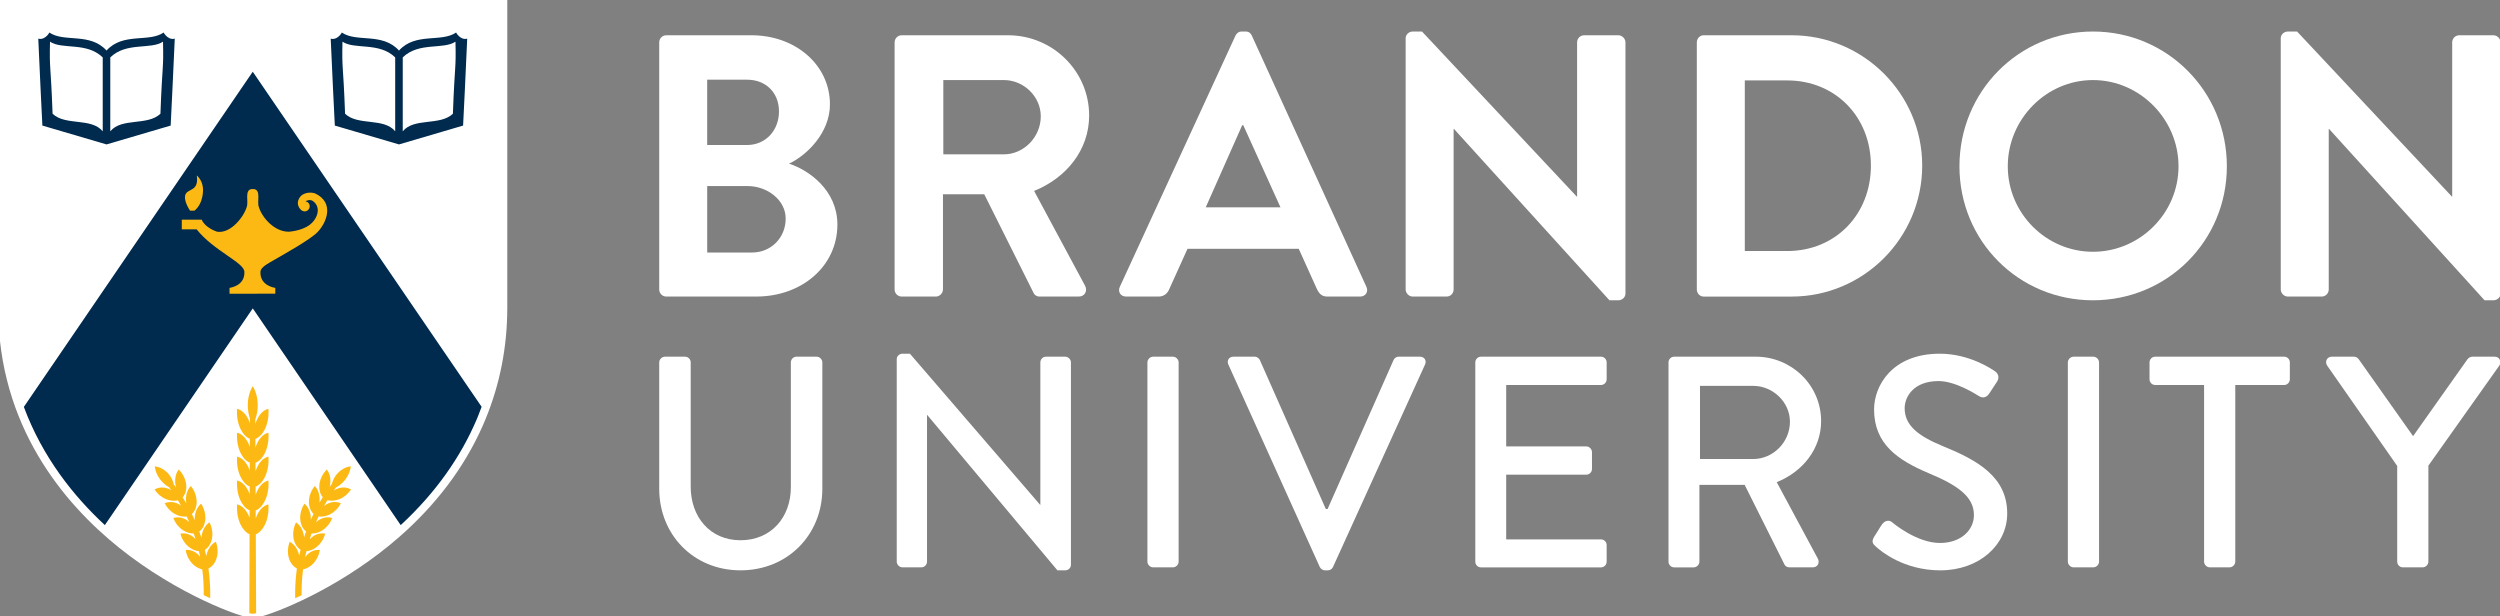 <?xml version="1.0" encoding="utf-8"?>
<!-- Generator: Adobe Illustrator 15.0.0, SVG Export Plug-In . SVG Version: 6.00 Build 0)  -->
<!DOCTYPE svg PUBLIC "-//W3C//DTD SVG 1.1//EN" "http://www.w3.org/Graphics/SVG/1.1/DTD/svg11.dtd">
<svg version="1.1" id="Layer_1" xmlns="http://www.w3.org/2000/svg" xmlns:xlink="http://www.w3.org/1999/xlink" x="0px" y="0px"
	 width="280px" height="69px" viewBox="-10 -2 280 69" enable-background="new -10 -2 280 69" xml:space="preserve">
<rect x="-10" y="-2" width="280" height="69" fill="#808080" stroke="none"/>
<g>
	<path fill="#FFFFFF" d="M63.833,2.744c0-0.418,0.333-0.794,0.791-0.794h9.54c4.958,0,8.79,3.346,8.79,7.734
		c0,3.219-2.626,5.728-4.583,6.647c2.208,0.71,5.417,2.969,5.417,6.815c0,4.681-4,8.068-9.081,8.068H64.624
		c-0.458,0-0.791-0.377-0.791-0.794V2.744z M73.663,14.241c2.127,0,3.583-1.672,3.583-3.762s-1.457-3.554-3.583-3.554h-4.457v7.316
		H73.663z M74.247,26.281c2.083,0,3.749-1.63,3.749-3.804c0-2.091-2.083-3.637-4.249-3.637h-4.54v7.44H74.247z"/>
	<path fill="#FFFFFF" d="M90.197,2.744c0-0.418,0.334-0.794,0.791-0.794h11.916c4.999,0,9.08,4.014,9.08,8.988
		c0,3.846-2.54,6.983-6.165,8.446l5.708,10.62c0.292,0.543,0,1.212-0.709,1.212h-4.375c-0.376,0-0.583-0.208-0.667-0.377
		l-5.54-11.079h-4.624v10.661c0,0.418-0.375,0.794-0.792,0.794h-3.833c-0.457,0-0.791-0.377-0.791-0.794V2.744z M102.442,15.286
		c2.21,0,4.125-1.922,4.125-4.263c0-2.216-1.915-4.056-4.125-4.056h-6.79v8.319H102.442z"/>
	<path fill="#FFFFFF" d="M115.418,30.128l12.955-28.136c0.125-0.25,0.334-0.461,0.709-0.461h0.415c0.418,0,0.584,0.209,0.709,0.461
		l12.832,28.136c0.25,0.544-0.084,1.087-0.708,1.087h-3.624c-0.625,0-0.917-0.251-1.209-0.835l-2.041-4.517h-12.455l-2.043,4.517
		c-0.165,0.417-0.541,0.835-1.206,0.835h-3.625C115.503,31.215,115.168,30.673,115.418,30.128z M133.415,21.223l-4.167-9.197h-0.124
		l-4.082,9.197H133.415z"/>
	<path fill="#FFFFFF" d="M147.433,2.285c0-0.419,0.374-0.753,0.789-0.753h1.042l17.329,18.48h0.042V2.744
		c0-0.418,0.333-0.794,0.794-0.794h3.831c0.416,0,0.791,0.376,0.791,0.794V30.88c0,0.419-0.376,0.752-0.791,0.752h-1.001
		l-17.411-19.188h-0.043v17.977c0,0.418-0.332,0.794-0.791,0.794h-3.791c-0.416,0-0.79-0.377-0.79-0.794V2.285L147.433,2.285z"/>
	<path fill="#FFFFFF" d="M180.044,2.744c0-0.418,0.334-0.794,0.749-0.794h9.874c8.038,0,14.62,6.564,14.62,14.591
		c0,8.112-6.582,14.675-14.62,14.675h-9.874c-0.415,0-0.749-0.377-0.749-0.794V2.744L180.044,2.744z M190.168,26.115
		c5.416,0,9.373-4.097,9.373-9.574c0-5.435-3.96-9.533-9.373-9.533h-4.75v19.107H190.168z"/>
	<path fill="#FFFFFF" d="M224.412,1.531c8.333,0,14.996,6.731,14.996,15.093s-6.665,15.008-14.996,15.008
		s-14.954-6.646-14.954-15.008S216.079,1.531,224.412,1.531z M224.412,26.198c5.249,0,9.582-4.305,9.582-9.573
		s-4.333-9.658-9.582-9.658c-5.248,0-9.541,4.39-9.541,9.658S219.164,26.198,224.412,26.198z"/>
	<path fill="#FFFFFF" d="M245.444,2.285c0-0.419,0.374-0.753,0.791-0.753h1.039l17.331,18.48h0.041V2.744
		c0-0.418,0.333-0.794,0.793-0.794h3.832c0.416,0,0.791,0.376,0.791,0.794V30.88c0,0.419-0.376,0.752-0.791,0.752h-1l-17.412-19.188
		h-0.04v17.977c0,0.418-0.335,0.794-0.793,0.794h-3.791c-0.417,0-0.79-0.377-0.79-0.794L245.444,2.285L245.444,2.285z"/>
</g>
<g>
	<path fill="#FFFFFF" d="M63.833,38.59c0-0.337,0.301-0.641,0.637-0.641h2.251c0.37,0,0.638,0.302,0.638,0.641v13.919
		c0,3.369,2.147,5.999,5.575,5.999c3.458,0,5.641-2.594,5.641-5.932V38.59c0-0.337,0.27-0.641,0.639-0.641h2.25
		c0.335,0,0.638,0.302,0.638,0.641v14.154c0,5.123-3.861,9.133-9.167,9.133c-5.272,0-9.102-4.01-9.102-9.133L63.833,38.59
		L63.833,38.59z"/>
	<path fill="#FFFFFF" d="M90.435,38.219c0-0.335,0.302-0.604,0.638-0.604h0.838l14.576,16.917h0.033V38.59
		c0-0.337,0.268-0.641,0.637-0.641h2.15c0.335,0,0.638,0.302,0.638,0.641v22.681c0,0.337-0.302,0.606-0.638,0.606h-0.875
		L93.86,44.488h-0.034v16.413c0,0.338-0.267,0.641-0.638,0.641h-2.116c-0.336,0-0.638-0.303-0.638-0.641V38.219z"/>
	<path fill="#FFFFFF" d="M118.511,38.59c0-0.337,0.303-0.641,0.64-0.641h2.215c0.337,0,0.64,0.302,0.64,0.641v22.312
		c0,0.338-0.302,0.641-0.64,0.641h-2.215c-0.336,0-0.64-0.303-0.64-0.641V38.59z"/>
	<path fill="#FFFFFF" d="M127.575,38.826c-0.202-0.438,0.067-0.877,0.571-0.877h2.386c0.268,0,0.503,0.205,0.57,0.371l7.388,16.686
		h0.201l7.39-16.686c0.066-0.166,0.268-0.371,0.569-0.371h2.385c0.504,0,0.773,0.438,0.57,0.877l-10.311,22.681
		c-0.101,0.202-0.301,0.37-0.57,0.37h-0.335c-0.236,0-0.471-0.168-0.571-0.37L127.575,38.826z"/>
	<path fill="#FFFFFF" d="M155.234,38.59c0-0.337,0.27-0.641,0.64-0.641h13.431c0.37,0,0.64,0.302,0.64,0.641v1.886
		c0,0.338-0.27,0.644-0.64,0.644h-10.611v6.876h8.967c0.336,0,0.64,0.301,0.64,0.638v1.889c0,0.371-0.304,0.641-0.64,0.641h-8.967
		v7.247h10.611c0.37,0,0.64,0.301,0.64,0.638v1.857c0,0.335-0.27,0.641-0.64,0.641h-13.431c-0.37,0-0.64-0.306-0.64-0.641V38.59z"/>
	<path fill="#FFFFFF" d="M176.871,38.59c0-0.337,0.27-0.641,0.639-0.641h9.135c4.029,0,7.32,3.203,7.32,7.213
		c0,3.101-2.049,5.663-4.97,6.843l4.602,8.56c0.235,0.438,0,0.978-0.57,0.978h-2.62c-0.268,0-0.472-0.168-0.537-0.303l-4.466-8.931
		h-5.07v8.596c0,0.335-0.303,0.641-0.639,0.641h-2.185c-0.367,0-0.637-0.306-0.637-0.641V38.59H176.871z M186.376,49.409
		c2.182,0,4.097-1.853,4.097-4.179c0-2.192-1.913-4.011-4.097-4.011h-5.977v8.189H186.376z"/>
	<path fill="#FFFFFF" d="M199.893,58.139c0.304-0.438,0.571-0.943,0.874-1.38c0.302-0.44,0.773-0.575,1.143-0.271
		c0.202,0.168,2.788,2.324,5.373,2.324c2.316,0,3.796-1.414,3.796-3.132c0-2.022-1.747-3.304-5.072-4.687
		c-3.424-1.449-6.111-3.236-6.111-7.144c0-2.63,2.015-6.235,7.354-6.235c3.359,0,5.876,1.753,6.214,1.987
		c0.268,0.169,0.537,0.641,0.202,1.146c-0.269,0.404-0.569,0.877-0.841,1.281c-0.268,0.438-0.704,0.641-1.175,0.337
		c-0.235-0.135-2.585-1.686-4.532-1.686c-2.821,0-3.796,1.787-3.796,3.034c0,1.92,1.477,3.1,4.264,4.248
		c3.896,1.583,7.222,3.438,7.222,7.549c0,3.504-3.124,6.368-7.489,6.368c-4.099,0-6.682-2.156-7.219-2.662
		C199.794,58.948,199.558,58.71,199.893,58.139z"/>
	<path fill="#FFFFFF" d="M221.6,38.59c0-0.337,0.302-0.641,0.639-0.641h2.216c0.336,0,0.639,0.302,0.639,0.641v22.312
		c0,0.338-0.301,0.641-0.639,0.641h-2.216c-0.337,0-0.639-0.303-0.639-0.641V38.59z"/>
	<path fill="#FFFFFF" d="M236.859,41.119h-5.475c-0.367,0-0.637-0.304-0.637-0.644V38.59c0-0.337,0.27-0.641,0.637-0.641h14.442
		c0.368,0,0.636,0.302,0.636,0.641v1.886c0,0.338-0.268,0.644-0.636,0.644h-5.475v19.782c0,0.338-0.303,0.641-0.639,0.641h-2.216
		c-0.336,0-0.639-0.303-0.639-0.641V41.119z"/>
	<path fill="#FFFFFF" d="M258.487,50.185l-7.859-11.258c-0.268-0.44,0-0.978,0.538-0.978h2.487c0.268,0,0.434,0.169,0.535,0.302
		l6.077,8.596l6.081-8.596c0.1-0.133,0.3-0.302,0.537-0.302h2.519c0.536,0,0.806,0.537,0.536,0.978l-7.959,11.224v10.751
		c0,0.335-0.302,0.641-0.637,0.641h-2.219c-0.369,0-0.637-0.306-0.637-0.641V50.185L258.487,50.185z"/>
</g>
<path fill="#FFFFFF" d="M46.817-2h-57.021v34.501C-10.187,45.726-2.828,54.4,3.344,59.349c6.575,5.271,13.663,7.828,14.91,7.881
	l0.052,0.003l0.053-0.003c0.102-0.004,0.264-0.022,0.481-0.071c0.136-0.029,0.307-0.074,0.509-0.135
	c2.718-0.797,9.432-3.684,15.394-8.909c0.214-0.188,0.426-0.38,0.634-0.569l0.001,0.002c4.085-3.729,7.12-8.003,9.032-12.673
	l-0.002-0.002c1.588-3.876,2.404-8.024,2.408-12.368L46.817-2L46.817-2z"/>
<polygon fill="#EDB31F" points="18.314,27.969 18.313,27.969 18.313,27.977 "/>
<path fill="#002A4E" d="M41.084,1.642c-1.657,1.146-4.541-0.035-6.398,2.018c-1.859-2.052-4.743-0.872-6.401-2.018
	c-0.152,0.311-0.668,0.867-1.245,0.688c0.089,2.33,0.461,9.734,0.461,9.734s6.616,1.941,7.185,2.112
	c0.566-0.171,7.181-2.112,7.181-2.112s0.371-7.404,0.46-9.734C41.753,2.509,41.238,1.952,41.084,1.642z M34.262,12.708
	c-1.271-1.559-4.167-0.587-5.615-1.968c-0.208-5.762-0.368-4.846-0.289-8.071c1.354,0.918,4.109,0.008,5.904,1.761V12.708z
	 M40.725,10.74c-1.449,1.381-4.346,0.409-5.618,1.968v-8.28c1.797-1.753,4.552-0.842,5.906-1.761
	C41.092,5.894,40.933,4.978,40.725,10.74z"/>
<path fill="#002A4E" d="M8.329,1.642C6.671,2.787,3.788,1.607,1.93,3.659C0.071,1.607-2.812,2.788-4.47,1.642
	C-4.623,1.952-5.137,2.509-5.713,2.33c0.089,2.33,0.459,9.734,0.459,9.734s6.616,1.941,7.184,2.112
	c0.566-0.171,7.184-2.112,7.184-2.112S9.484,4.66,9.573,2.33C8.999,2.509,8.482,1.952,8.329,1.642z M1.506,12.708
	c-1.271-1.559-4.167-0.587-5.617-1.968c-0.208-5.762-0.367-4.846-0.287-8.072c1.354,0.918,4.108,0.007,5.903,1.761V12.708z
	 M7.969,10.74c-1.448,1.381-4.345,0.409-5.617,1.968v-8.28c1.796-1.753,4.551-0.842,5.905-1.761
	C8.336,5.894,8.178,4.978,7.969,10.74z"/>
<g>
	<path fill="#002A4E" d="M43.427,44.885l0.133-0.329c0.135-0.329,0.257-0.664,0.38-0.994L18.312,6.037v0.001l-0.004-0.006
		L-7.33,43.573c2.104,5.665,5.611,10.033,9.074,13.238L18.31,32.538L34.876,56.81l0.176-0.16
		C38.782,53.166,41.597,49.211,43.427,44.885z"/>
	<rect x="35.787" y="58.139" fill="#002A4E" width="0" height="0.003"/>
</g>
<g>
	<g>
		<path fill="#FDB913" d="M13.544,64.6l0.001-0.175c0-0.057-0.002-0.113-0.002-0.173c-0.002-0.113-0.004-0.229-0.007-0.343
			c-0.004-0.116-0.008-0.232-0.015-0.346c-0.002-0.114-0.011-0.228-0.019-0.342c-0.003-0.057-0.007-0.113-0.011-0.171
			c-0.003-0.057-0.007-0.113-0.013-0.17c-0.011-0.114-0.021-0.226-0.03-0.34l-0.009-0.084l-0.008-0.084
			c-0.007-0.058-0.013-0.112-0.019-0.169c-0.02-0.177-0.043-0.352-0.067-0.524c0.042-0.021,0.082-0.045,0.122-0.07
			c0.054-0.031,0.107-0.069,0.159-0.111c0.052-0.04,0.101-0.084,0.147-0.133c0.094-0.097,0.181-0.206,0.257-0.333
			c0.039-0.063,0.076-0.128,0.109-0.198c0.032-0.067,0.062-0.143,0.088-0.219c0.053-0.151,0.095-0.312,0.117-0.472
			c0.012-0.08,0.021-0.163,0.025-0.247c0.005-0.082,0.006-0.164,0.003-0.246c-0.003-0.085-0.009-0.167-0.02-0.249
			s-0.021-0.164-0.039-0.247c-0.033-0.164-0.079-0.324-0.136-0.479c-0.221,0.113-0.423,0.282-0.59,0.495
			c-0.041,0.053-0.081,0.109-0.119,0.168c-0.037,0.06-0.072,0.12-0.106,0.184c-0.068,0.131-0.128,0.268-0.175,0.417
			c-0.037,0.112-0.064,0.224-0.088,0.337c-0.002-0.015-0.005-0.024-0.008-0.035c-0.045-0.222-0.098-0.44-0.15-0.657
			c0.043-0.025,0.084-0.056,0.124-0.087c0.102-0.078,0.194-0.171,0.279-0.276c0.083-0.107,0.158-0.226,0.223-0.357
			c0.062-0.133,0.113-0.278,0.152-0.435c0.009-0.04,0.018-0.08,0.026-0.118c0.006-0.042,0.013-0.08,0.019-0.12
			c0.01-0.08,0.018-0.162,0.021-0.244s0.004-0.164,0-0.249c-0.004-0.08-0.013-0.162-0.024-0.246
			c-0.011-0.082-0.026-0.165-0.042-0.247c-0.02-0.08-0.041-0.16-0.066-0.24c-0.025-0.08-0.053-0.157-0.083-0.235
			c-0.03-0.076-0.067-0.154-0.104-0.226c-0.104,0.065-0.201,0.147-0.291,0.24c-0.044,0.046-0.087,0.095-0.127,0.147
			c-0.041,0.053-0.079,0.107-0.115,0.164c-0.146,0.231-0.252,0.502-0.32,0.81c-0.026,0.122-0.044,0.246-0.055,0.368
			c-0.043-0.133-0.087-0.268-0.133-0.397c-0.016-0.047-0.032-0.093-0.047-0.14c-0.017-0.046-0.035-0.093-0.051-0.139
			c-0.001-0.007-0.003-0.011-0.006-0.015c0.142-0.112,0.268-0.249,0.371-0.413c0.075-0.114,0.135-0.24,0.183-0.38
			c0.049-0.137,0.088-0.288,0.108-0.448c0.085-0.644-0.097-1.33-0.454-1.889c-0.195,0.158-0.354,0.362-0.473,0.607
			c-0.06,0.122-0.111,0.255-0.149,0.394c-0.019,0.069-0.037,0.144-0.049,0.215c-0.007,0.038-0.013,0.074-0.019,0.114
			c-0.005,0.038-0.011,0.075-0.016,0.113c-0.013,0.135-0.019,0.268-0.015,0.403c-0.003-0.007-0.004-0.011-0.006-0.016
			C11.766,56.16,11.729,56.08,11.692,56c-0.036-0.082-0.071-0.162-0.11-0.24c-0.03-0.062-0.062-0.124-0.091-0.188
			c0.041-0.04,0.082-0.082,0.12-0.126c0.041-0.051,0.08-0.104,0.115-0.158c0.037-0.055,0.07-0.111,0.099-0.173
			c0.06-0.12,0.107-0.253,0.142-0.396c0.018-0.069,0.031-0.146,0.042-0.221c0.009-0.074,0.015-0.154,0.016-0.236
			c0.018-0.646-0.234-1.314-0.649-1.829c-0.176,0.175-0.314,0.398-0.407,0.653c-0.091,0.253-0.146,0.546-0.142,0.855
			c0,0.146,0.009,0.289,0.029,0.428c-0.055-0.095-0.109-0.188-0.162-0.278c-0.082-0.133-0.16-0.261-0.235-0.384
			c0.04-0.046,0.078-0.097,0.113-0.149c0.07-0.107,0.129-0.223,0.177-0.348c0.046-0.126,0.082-0.266,0.101-0.411
			c0.02-0.145,0.021-0.297,0.009-0.461c-0.006-0.08-0.017-0.16-0.031-0.242c-0.016-0.078-0.035-0.158-0.057-0.236
			c-0.045-0.158-0.102-0.313-0.175-0.464c-0.037-0.073-0.077-0.147-0.118-0.219c-0.021-0.036-0.043-0.071-0.066-0.107
			c-0.022-0.034-0.047-0.067-0.071-0.102c-0.049-0.069-0.099-0.133-0.153-0.198c-0.026-0.031-0.054-0.062-0.081-0.095l-0.043-0.046
			l-0.042-0.044c-0.156,0.193-0.271,0.43-0.337,0.695c-0.033,0.13-0.054,0.27-0.062,0.415c-0.01,0.146-0.007,0.295,0.01,0.451
			C9.649,52.3,9.677,52.451,9.715,52.6c-0.043-0.062-0.084-0.116-0.121-0.171c-0.045-0.063-0.091-0.118-0.131-0.173v-0.002
			c-0.021-0.104-0.05-0.207-0.086-0.312c-0.023-0.071-0.055-0.143-0.087-0.215c-0.033-0.071-0.07-0.144-0.109-0.213
			c-0.02-0.035-0.04-0.069-0.062-0.105c-0.022-0.033-0.045-0.067-0.069-0.103c-0.047-0.065-0.099-0.133-0.153-0.198
			c-0.027-0.032-0.055-0.065-0.083-0.095c-0.028-0.032-0.058-0.062-0.087-0.089c-0.059-0.059-0.12-0.111-0.182-0.164
			c-0.031-0.023-0.062-0.051-0.094-0.074c-0.031-0.023-0.062-0.048-0.096-0.067c-0.066-0.044-0.132-0.084-0.2-0.122
			c-0.067-0.036-0.135-0.069-0.203-0.102c-0.068-0.031-0.138-0.055-0.207-0.077c-0.139-0.045-0.278-0.076-0.415-0.093
			c0.016,0.137,0.043,0.277,0.081,0.415c0.02,0.069,0.043,0.137,0.067,0.206c0.023,0.069,0.05,0.14,0.081,0.204
			c0.029,0.068,0.062,0.136,0.1,0.203c0.019,0.031,0.035,0.067,0.054,0.099c0.02,0.034,0.039,0.067,0.059,0.099
			c0.041,0.065,0.084,0.129,0.13,0.194c0.023,0.029,0.047,0.062,0.071,0.093c0.023,0.031,0.048,0.063,0.074,0.093
			c0.051,0.061,0.105,0.12,0.16,0.177c0.027,0.025,0.055,0.055,0.083,0.08c0.028,0.027,0.056,0.055,0.084,0.078
			c0.056,0.053,0.114,0.102,0.175,0.147c0.059,0.047,0.122,0.089,0.183,0.129c0.068,0.046,0.136,0.086,0.207,0.126
			c0.012,0.017,0.025,0.034,0.04,0.053c0.037,0.053,0.081,0.107,0.124,0.171c0.025,0.033,0.049,0.067,0.074,0.105
			c-0.104-0.063-0.212-0.118-0.328-0.162c-0.141-0.053-0.281-0.091-0.417-0.112c-0.137-0.022-0.273-0.027-0.404-0.019
			c-0.261,0.019-0.501,0.095-0.717,0.217c0.302,0.468,0.735,0.854,1.274,1.077c0.134,0.057,0.272,0.097,0.405,0.128
			c0.134,0.03,0.267,0.049,0.398,0.055c0.131,0.005,0.261-0.002,0.385-0.022c0.051-0.009,0.102-0.02,0.151-0.03
			c0.074,0.121,0.15,0.249,0.23,0.384c0.04,0.069,0.081,0.142,0.123,0.215c-0.093-0.067-0.19-0.13-0.292-0.186
			c-0.271-0.137-0.539-0.208-0.802-0.215c-0.262-0.008-0.511,0.04-0.736,0.14c0.252,0.495,0.642,0.925,1.153,1.205
			c0.065,0.034,0.13,0.067,0.195,0.095c0.064,0.029,0.129,0.055,0.194,0.076c0.13,0.044,0.261,0.075,0.392,0.095
			c0.066,0.011,0.131,0.017,0.194,0.019c0.063,0.007,0.127,0.007,0.191,0.003c0.048-0.005,0.097-0.009,0.145-0.016
			c0.03,0.065,0.06,0.127,0.089,0.192c0.037,0.075,0.069,0.153,0.105,0.231c0.028,0.065,0.057,0.129,0.086,0.194
			c-0.083-0.072-0.166-0.138-0.257-0.198c-0.03-0.021-0.062-0.04-0.094-0.062c-0.032-0.017-0.063-0.035-0.096-0.051
			c-0.065-0.033-0.13-0.062-0.194-0.086c-0.13-0.051-0.259-0.087-0.389-0.104c-0.259-0.035-0.514-0.013-0.748,0.063
			c0.198,0.519,0.542,0.986,1.022,1.319c0.12,0.082,0.241,0.153,0.366,0.211c0.125,0.059,0.253,0.103,0.38,0.137
			c0.172,0.044,0.345,0.065,0.517,0.063c0.002,0.006,0.004,0.015,0.006,0.021c0.016,0.044,0.032,0.089,0.047,0.135
			c0.015,0.045,0.029,0.091,0.045,0.135c0.037,0.112,0.072,0.222,0.108,0.335c-0.018-0.019-0.034-0.035-0.051-0.055
			c-0.053-0.055-0.109-0.105-0.168-0.153c-0.23-0.192-0.486-0.316-0.738-0.382c-0.063-0.017-0.126-0.027-0.188-0.035
			c-0.064-0.009-0.127-0.016-0.19-0.016c-0.126-0.002-0.25,0.011-0.371,0.034c0.141,0.537,0.434,1.039,0.877,1.42
			c0.11,0.095,0.225,0.18,0.344,0.247c0.118,0.071,0.238,0.131,0.36,0.177c0.123,0.047,0.247,0.08,0.374,0.099
			c0.042,0.007,0.084,0.013,0.125,0.018c0.05,0.206,0.096,0.417,0.138,0.63c-0.056-0.076-0.117-0.147-0.182-0.213
			c-0.107-0.109-0.22-0.2-0.335-0.276c-0.057-0.037-0.117-0.071-0.178-0.103c-0.062-0.03-0.122-0.058-0.183-0.078
			c-0.246-0.091-0.497-0.12-0.743-0.097c0.085,0.55,0.323,1.078,0.723,1.506c0.05,0.053,0.102,0.104,0.156,0.15
			c0.054,0.048,0.106,0.092,0.161,0.133c0.11,0.084,0.225,0.155,0.342,0.212c0.059,0.03,0.119,0.058,0.179,0.078
			c0.059,0.023,0.12,0.045,0.181,0.062c0.038,0.011,0.076,0.021,0.114,0.027c0.023,0.171,0.044,0.341,0.06,0.517
			c0.005,0.055,0.012,0.109,0.017,0.162l0.008,0.082l0.006,0.08c0.008,0.109,0.019,0.217,0.026,0.329
			c0.005,0.055,0.007,0.109,0.012,0.164c0.002,0.055,0.005,0.109,0.007,0.164c0.006,0.111,0.013,0.222,0.015,0.333
			c0.004,0.109,0.006,0.219,0.011,0.331c0.001,0.111,0.001,0.224,0.003,0.333c0,0.057,0.001,0.113,0,0.166l-0.002,0.169
			c-0.001,0.019-0.001,0.038-0.001,0.057c0.246,0.12,0.488,0.234,0.723,0.344c0-0.017,0-0.031,0.001-0.049
			C13.543,64.83,13.543,64.714,13.544,64.6z"/>
		<path fill="#FDB913" d="M19.685,56.735c0.319-0.67,0.438-1.477,0.376-2.246c-0.485,0.116-0.944,0.521-1.264,1.19
			c-0.059,0.122-0.11,0.251-0.156,0.382l-0.003-0.885c0.404-0.171,0.776-0.551,1.048-1.119c0.319-0.666,0.438-1.474,0.376-2.244
			c-0.485,0.115-0.944,0.521-1.264,1.19c-0.063,0.133-0.118,0.271-0.166,0.415l-0.003-0.915c0.408-0.168,0.785-0.548,1.059-1.121
			c0.319-0.668,0.438-1.475,0.375-2.246c-0.485,0.118-0.944,0.521-1.264,1.19c-0.068,0.144-0.127,0.293-0.177,0.447l-0.005-0.942
			c0.413-0.166,0.793-0.546,1.07-1.125c0.319-0.668,0.438-1.476,0.375-2.246c-0.485,0.118-0.944,0.521-1.264,1.19
			c-0.073,0.153-0.135,0.316-0.188,0.48l-0.004-0.97c0.416-0.166,0.801-0.548,1.08-1.129c0.319-0.67,0.438-1.478,0.375-2.247
			c-0.485,0.116-0.944,0.521-1.264,1.188c-0.078,0.165-0.145,0.338-0.199,0.517l-0.002-0.535c0.17-0.455,0.27-0.988,0.27-1.558
			c0-0.836-0.214-1.595-0.557-2.149c-0.343,0.555-0.556,1.313-0.556,2.149c0,0.535,0.087,1.037,0.239,1.476l-0.002,0.524
			c-0.048-0.146-0.105-0.286-0.17-0.424c-0.318-0.665-0.778-1.07-1.264-1.188c-0.063,0.77,0.057,1.577,0.377,2.247
			c0.272,0.568,0.646,0.946,1.052,1.119l-0.003,0.896c-0.046-0.136-0.1-0.268-0.161-0.396c-0.318-0.668-0.778-1.072-1.264-1.188
			c-0.062,0.769,0.057,1.576,0.378,2.244c0.27,0.566,0.639,0.942,1.042,1.114l-0.003,0.877c-0.044-0.126-0.095-0.251-0.152-0.371
			c-0.318-0.668-0.778-1.07-1.264-1.19c-0.062,0.771,0.057,1.578,0.378,2.246c0.269,0.561,0.634,0.938,1.033,1.113l-0.002,0.854
			c-0.042-0.118-0.089-0.236-0.144-0.346c-0.318-0.67-0.778-1.073-1.264-1.19c-0.062,0.771,0.057,1.578,0.378,2.244
			c0.267,0.561,0.629,0.931,1.024,1.108L17.958,56c-0.04-0.111-0.085-0.217-0.135-0.322c-0.318-0.668-0.778-1.072-1.264-1.19
			c-0.062,0.771,0.057,1.578,0.378,2.246c0.264,0.555,0.623,0.925,1.015,1.104l-0.029,8.838c0.184,0.046,0.315,0.071,0.387,0.073
			l0,0l0,0l0,0l0,0l0,0l0,0c0.056-0.002,0.144-0.017,0.262-0.042c0.036-0.008,0.074-0.019,0.115-0.027l-0.037-8.834
			C19.048,57.674,19.416,57.298,19.685,56.735z"/>
		<path fill="#FDB913" d="M23.78,64.425c0-0.055,0.001-0.111,0.001-0.166c0-0.112,0.002-0.224,0.002-0.335
			c0.004-0.112,0.008-0.222,0.011-0.331c0.002-0.111,0.007-0.222,0.015-0.333c0.003-0.055,0.006-0.109,0.009-0.164
			c0.002-0.058,0.005-0.112,0.011-0.165c0.009-0.111,0.018-0.219,0.025-0.328l0.008-0.082l0.007-0.083
			c0.006-0.053,0.012-0.109,0.018-0.162c0.016-0.171,0.037-0.339,0.059-0.51c0.045-0.009,0.092-0.019,0.137-0.031
			c0.06-0.018,0.121-0.036,0.181-0.06c0.06-0.022,0.119-0.048,0.176-0.078c0.12-0.059,0.236-0.13,0.344-0.212
			c0.056-0.041,0.109-0.085,0.161-0.133c0.052-0.049,0.105-0.1,0.155-0.152c0.399-0.426,0.639-0.956,0.723-1.504
			c-0.247-0.025-0.498,0.006-0.743,0.095c-0.062,0.022-0.122,0.05-0.182,0.08c-0.062,0.029-0.121,0.062-0.179,0.101
			c-0.113,0.078-0.228,0.169-0.333,0.276c-0.077,0.08-0.15,0.164-0.215,0.257c0.003-0.013,0.005-0.023,0.007-0.033
			c0.043-0.216,0.09-0.428,0.14-0.637c0.05-0.004,0.099-0.011,0.149-0.02c0.125-0.021,0.25-0.055,0.374-0.101
			c0.124-0.044,0.244-0.104,0.362-0.175c0.118-0.069,0.234-0.154,0.344-0.249c0.441-0.381,0.735-0.883,0.876-1.42
			c-0.121-0.023-0.246-0.036-0.371-0.034c-0.064,0.002-0.126,0.007-0.19,0.018c-0.063,0.008-0.126,0.019-0.19,0.035
			c-0.251,0.065-0.508,0.188-0.738,0.382c-0.058,0.048-0.114,0.099-0.168,0.151c-0.03,0.032-0.062,0.065-0.088,0.1
			c0.04-0.129,0.081-0.258,0.123-0.384c0.016-0.047,0.031-0.091,0.045-0.137c0.015-0.047,0.032-0.091,0.048-0.136
			c0.001-0.004,0.003-0.008,0.005-0.015c0.178,0.007,0.361-0.015,0.542-0.061c0.126-0.034,0.253-0.078,0.38-0.137
			c0.126-0.058,0.247-0.129,0.367-0.211c0.479-0.333,0.826-0.799,1.022-1.319c-0.234-0.074-0.488-0.099-0.748-0.063
			c-0.129,0.02-0.259,0.053-0.387,0.104c-0.066,0.023-0.131,0.053-0.196,0.086c-0.031,0.018-0.064,0.034-0.096,0.051
			c-0.03,0.021-0.063,0.04-0.094,0.062c-0.108,0.071-0.208,0.153-0.304,0.242c0.002-0.004,0.004-0.009,0.007-0.011
			c0.034-0.08,0.07-0.16,0.105-0.24c0.035-0.075,0.067-0.155,0.104-0.231c0.028-0.062,0.059-0.122,0.086-0.184
			c0.057,0.009,0.114,0.015,0.172,0.02c0.063,0.004,0.126,0.004,0.191-0.003c0.064-0.002,0.127-0.008,0.193-0.019
			c0.131-0.02,0.261-0.051,0.392-0.095c0.066-0.023,0.129-0.047,0.194-0.076c0.066-0.027,0.129-0.061,0.195-0.095
			c0.513-0.28,0.902-0.71,1.153-1.205c-0.227-0.1-0.474-0.147-0.736-0.14c-0.264,0.007-0.532,0.08-0.803,0.215
			c-0.123,0.065-0.238,0.144-0.348,0.228c0.052-0.092,0.104-0.183,0.156-0.271c0.077-0.131,0.151-0.257,0.225-0.377
			c0.059,0.015,0.118,0.027,0.179,0.036c0.125,0.021,0.254,0.027,0.386,0.022c0.131-0.004,0.264-0.022,0.396-0.053
			c0.134-0.031,0.272-0.071,0.405-0.128c0.54-0.226,0.973-0.611,1.275-1.079c-0.216-0.122-0.457-0.198-0.717-0.215
			c-0.13-0.011-0.266-0.004-0.404,0.017c-0.136,0.023-0.275,0.062-0.416,0.114c-0.141,0.053-0.27,0.122-0.395,0.202
			c0.041-0.06,0.081-0.112,0.116-0.165c0.043-0.062,0.087-0.117,0.125-0.17h0.001c0.091-0.049,0.181-0.102,0.27-0.16
			c0.06-0.04,0.122-0.082,0.183-0.129c0.06-0.046,0.117-0.095,0.174-0.147c0.028-0.023,0.057-0.051,0.084-0.078
			c0.027-0.025,0.056-0.055,0.084-0.08c0.055-0.057,0.107-0.116,0.158-0.177c0.025-0.029,0.051-0.062,0.075-0.093
			c0.023-0.031,0.049-0.063,0.071-0.093c0.048-0.065,0.09-0.129,0.131-0.194c0.02-0.031,0.039-0.064,0.059-0.099
			c0.019-0.031,0.036-0.065,0.055-0.099c0.034-0.067,0.068-0.133,0.099-0.203c0.029-0.067,0.056-0.135,0.079-0.204
			c0.023-0.067,0.047-0.137,0.067-0.206c0.039-0.138,0.067-0.278,0.081-0.415c-0.137,0.017-0.275,0.048-0.415,0.093
			c-0.068,0.022-0.14,0.046-0.207,0.077c-0.068,0.03-0.137,0.065-0.203,0.102c-0.067,0.038-0.135,0.078-0.2,0.122
			c-0.033,0.021-0.063,0.044-0.096,0.067c-0.031,0.023-0.062,0.051-0.094,0.074c-0.063,0.053-0.122,0.107-0.181,0.164
			c-0.029,0.027-0.061,0.057-0.087,0.089c-0.027,0.029-0.056,0.062-0.083,0.095c-0.054,0.065-0.104,0.133-0.152,0.198
			c-0.023,0.035-0.047,0.067-0.069,0.103c-0.021,0.036-0.043,0.07-0.062,0.105c-0.04,0.069-0.077,0.142-0.109,0.213
			c-0.032,0.072-0.064,0.144-0.087,0.215c-0.028,0.08-0.051,0.162-0.07,0.242c-0.013,0.02-0.026,0.036-0.041,0.055
			c-0.04,0.053-0.085,0.11-0.129,0.173c-0.025,0.036-0.054,0.072-0.08,0.112c0.028-0.122,0.051-0.249,0.064-0.375
			c0.017-0.156,0.021-0.308,0.009-0.453c-0.008-0.146-0.029-0.282-0.062-0.415c-0.067-0.264-0.182-0.5-0.336-0.693l-0.044,0.044
			l-0.042,0.044c-0.029,0.032-0.056,0.065-0.08,0.095c-0.054,0.065-0.106,0.129-0.154,0.198c-0.024,0.034-0.049,0.067-0.071,0.104
			c-0.022,0.034-0.043,0.069-0.065,0.105c-0.042,0.071-0.081,0.147-0.117,0.219c-0.073,0.15-0.132,0.306-0.176,0.464
			c-0.022,0.078-0.041,0.158-0.057,0.238c-0.014,0.08-0.023,0.16-0.03,0.242c-0.012,0.162-0.009,0.314,0.01,0.462
			c0.02,0.146,0.055,0.282,0.1,0.408c0.047,0.127,0.107,0.242,0.178,0.348c0.029,0.045,0.062,0.087,0.095,0.127
			c-0.078,0.126-0.158,0.257-0.242,0.394c-0.042,0.072-0.084,0.146-0.128,0.22c0.014-0.118,0.021-0.236,0.021-0.356
			c0.003-0.31-0.052-0.603-0.144-0.855c-0.092-0.255-0.231-0.479-0.406-0.653c-0.415,0.517-0.667,1.185-0.65,1.829
			c0.002,0.082,0.009,0.16,0.017,0.236c0.011,0.075,0.024,0.151,0.042,0.221c0.033,0.144,0.081,0.276,0.141,0.396
			c0.029,0.062,0.062,0.118,0.1,0.173c0.036,0.055,0.074,0.107,0.114,0.158c0.031,0.035,0.066,0.071,0.1,0.107
			c-0.031,0.065-0.064,0.131-0.095,0.195c-0.038,0.078-0.072,0.158-0.11,0.238c-0.03,0.067-0.062,0.135-0.092,0.205
			c0-0.114-0.005-0.224-0.017-0.338c-0.004-0.038-0.01-0.075-0.015-0.113c-0.007-0.04-0.012-0.076-0.018-0.114
			c-0.016-0.071-0.031-0.146-0.051-0.215c-0.038-0.139-0.089-0.271-0.148-0.394c-0.119-0.245-0.28-0.449-0.472-0.607
			c-0.359,0.559-0.542,1.245-0.456,1.889c0.021,0.16,0.058,0.312,0.107,0.448c0.048,0.14,0.109,0.266,0.182,0.38
			c0.101,0.157,0.218,0.288,0.351,0.396c-0.003,0.009-0.005,0.015-0.008,0.023c-0.018,0.047-0.035,0.093-0.051,0.139
			c-0.016,0.047-0.031,0.093-0.047,0.14c-0.039,0.116-0.077,0.231-0.114,0.348c-0.013-0.104-0.028-0.206-0.05-0.31
			c-0.068-0.308-0.175-0.578-0.32-0.81c-0.037-0.057-0.076-0.111-0.115-0.164c-0.04-0.053-0.082-0.102-0.126-0.147
			c-0.089-0.093-0.188-0.173-0.292-0.24c-0.037,0.071-0.072,0.149-0.104,0.226c-0.031,0.078-0.059,0.155-0.083,0.235
			c-0.024,0.08-0.047,0.16-0.065,0.24c-0.019,0.082-0.032,0.165-0.043,0.247c-0.011,0.082-0.02,0.166-0.023,0.246
			c-0.004,0.085-0.003,0.167,0,0.249c0.004,0.082,0.01,0.162,0.021,0.244c0.005,0.04,0.012,0.078,0.02,0.12
			c0.008,0.038,0.017,0.078,0.026,0.118c0.037,0.156,0.089,0.302,0.151,0.435c0.064,0.132,0.14,0.25,0.223,0.357
			c0.084,0.105,0.178,0.198,0.276,0.276c0.034,0.025,0.069,0.051,0.105,0.074c-0.054,0.215-0.104,0.432-0.148,0.653
			c-0.023-0.096-0.048-0.192-0.078-0.285c-0.048-0.149-0.106-0.286-0.175-0.417c-0.035-0.063-0.068-0.124-0.106-0.184
			c-0.039-0.059-0.078-0.115-0.12-0.168c-0.167-0.213-0.371-0.382-0.591-0.495c-0.058,0.155-0.103,0.315-0.136,0.479
			c-0.019,0.08-0.028,0.165-0.038,0.247s-0.016,0.164-0.021,0.249c-0.003,0.082-0.001,0.164,0.004,0.246
			c0.004,0.082,0.013,0.164,0.024,0.247c0.022,0.16,0.063,0.322,0.116,0.472c0.026,0.076,0.056,0.151,0.088,0.219
			c0.033,0.07,0.069,0.135,0.109,0.198c0.076,0.124,0.162,0.236,0.256,0.333c0.047,0.049,0.096,0.093,0.148,0.133
			c0.052,0.042,0.104,0.08,0.159,0.114c0.033,0.021,0.067,0.037,0.102,0.057c-0.023,0.177-0.047,0.355-0.067,0.535
			c-0.006,0.057-0.013,0.111-0.019,0.169l-0.01,0.082l-0.007,0.086c-0.011,0.111-0.021,0.226-0.031,0.34
			c-0.005,0.057-0.008,0.111-0.013,0.17c-0.002,0.058-0.006,0.114-0.01,0.171c-0.008,0.114-0.016,0.228-0.019,0.344
			c-0.006,0.113-0.01,0.229-0.014,0.344c-0.002,0.113-0.004,0.231-0.006,0.345c-0.001,0.06-0.002,0.114-0.002,0.173l0.001,0.173
			c0.001,0.116,0.001,0.232,0.004,0.348c0,0.018,0.001,0.036,0.001,0.053c0.235-0.109,0.476-0.223,0.723-0.341
			c0-0.021-0.001-0.045-0.001-0.065L23.78,64.425z"/>
	</g>
	<path fill="#FDB913" d="M11.779,21.593c0,0,0.463-0.314,0.747-1.075c0.12-0.38,0.617-1.839-0.488-2.878
		c0.257,1.814-0.938,1.442-1.255,2.116c-0.298,0.688,0.503,1.837,0.503,1.837H11.779z"/>
	<path fill="#FDB913" d="M25.303,19.668c-0.55-0.19-1.187-0.088-1.59,0.265c-0.427,0.459-0.479,1.012-0.097,1.478
		c0.018,0.021,0.033,0.029,0.05,0.047c0.029,0.035,0.061,0.064,0.096,0.091c0.025,0.021,0.051,0.038,0.075,0.051
		c0.039,0.022,0.079,0.035,0.121,0.045c0.017,0.005,0.031,0.009,0.047,0.011c0.035,0.006,0.067,0.021,0.103,0.021
		c0.319,0,0.577-0.259,0.577-0.58c0-0.283-0.205-0.507-0.473-0.558c0.007-0.004,0.522-0.299,0.875,0.009
		c0.914,0.701,0.473,1.987-0.428,2.653c-0.938,0.692-2.356,0.752-2.356,0.752c-1.66-0.023-3-1.674-3.319-2.79
		c-0.108-0.283-0.045-0.818-0.045-1.167c0-0.455-0.121-0.823-0.573-0.823h-0.109c-0.452,0-0.573,0.368-0.573,0.823
		c0,0.35,0.062,0.885-0.045,1.167c-0.319,1.116-1.799,3.025-3.32,2.79c-0.186-0.058-1.378-0.49-1.729-1.354h-1.276
		c0,0.003,0.002,0.004,0.004,0.006H10.36v1.08h1.661c1.947,2.445,5.368,3.727,5.35,4.774c0.064,1.584-1.663,1.782-1.663,1.782v0.658
		l5.125-0.008v-0.65c0,0-1.727-0.199-1.664-1.782c-0.005-0.376,0.434-0.711,1.09-1.091c1.535-0.887,4.509-2.537,5.305-3.373
		C26.632,22.878,27.45,20.691,25.303,19.668z"/>
</g>
</svg>

